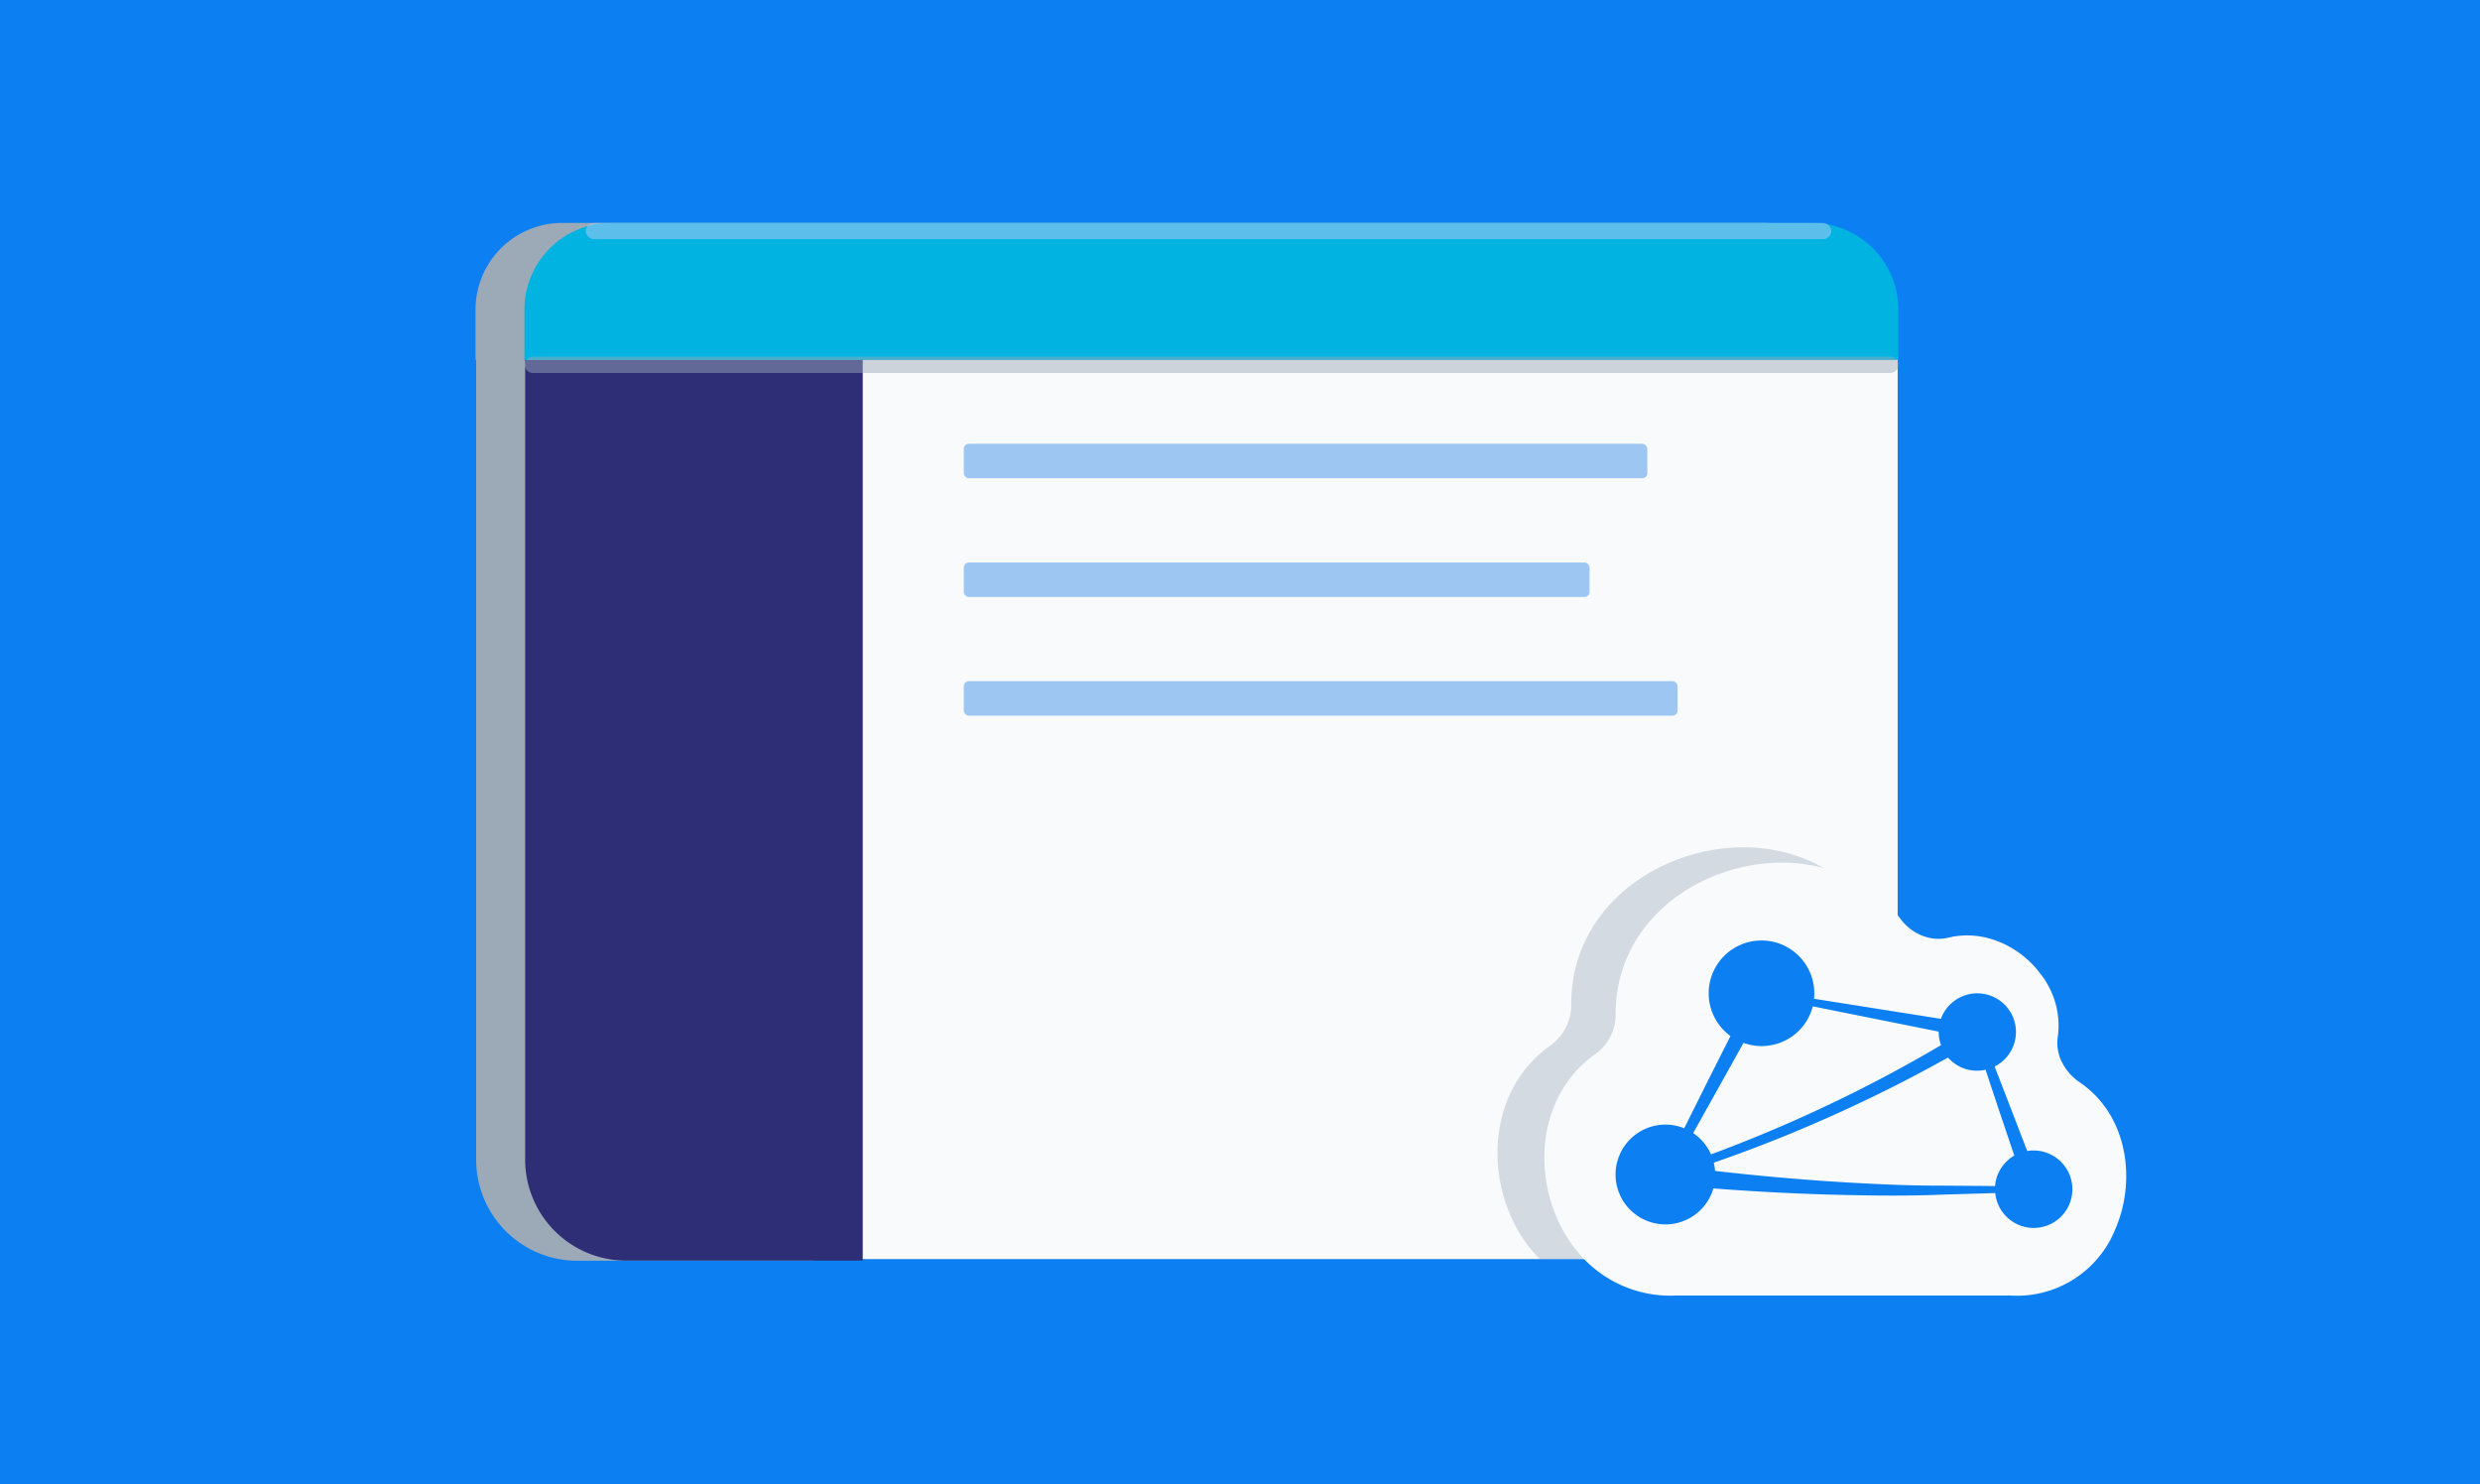 <svg xmlns="http://www.w3.org/2000/svg" viewBox="0 0 783.37 468.87"><defs><style>.cls-1{isolation:isolate;}.cls-2{fill:#0c7ff2;}.cls-11,.cls-3,.cls-9{fill:#9caab8;}.cls-11,.cls-3,.cls-8{mix-blend-mode:multiply;}.cls-4{fill:#f8fafc;}.cls-10,.cls-5{fill:#9dc7f2;}.cls-6{fill:#2e2e76;}.cls-7{fill:#00b3e0;}.cls-8{opacity:0.4;}.cls-10{mix-blend-mode:soft-light;opacity:0.59;}.cls-11{opacity:0.48;}</style></defs><g class="cls-1"><g id="Layer_2" data-name="Layer 2"><g id="Layer_1-2" data-name="Layer 1"><rect class="cls-2" width="783.37" height="468.87"></rect><path class="cls-3" d="M584.19,97.81v15.9H584V366a31.69,31.69,0,0,1-31.68,31.69H257.05v.56h-74.7a31.94,31.94,0,0,1-31.94-31.95V113.71h-.2V97.81a27.4,27.4,0,0,1,27.4-27.4H556.79A27.4,27.4,0,0,1,584.19,97.81Z"></path><path class="cls-4" d="M599.43,109.37V366a31.69,31.69,0,0,1-31.69,31.7h-369A31.69,31.69,0,0,1,167,366V109.37Z"></path><rect class="cls-5" x="304.44" y="140.18" width="215.91" height="10.9" rx="1.6"></rect><rect class="cls-5" x="304.44" y="177.68" width="197.67" height="10.9" rx="1.6"></rect><rect class="cls-5" x="304.44" y="215.17" width="225.47" height="10.9" rx="1.6"></rect><path class="cls-6" d="M165.88,96.65H272.52a0,0,0,0,1,0,0V398.21a0,0,0,0,1,0,0h-74.7a31.94,31.94,0,0,1-31.94-31.94V96.65A0,0,0,0,1,165.88,96.65Z"></path><path class="cls-7" d="M193.07,70.41H572.25a27.4,27.4,0,0,1,27.4,27.4v15.91a0,0,0,0,1,0,0h-434a0,0,0,0,1,0,0V97.81a27.4,27.4,0,0,1,27.4-27.4Z"></path><g class="cls-8"><path class="cls-9" d="M599.43,292.34V366a31.69,31.69,0,0,1-31.69,31.7H486.36c-.45-.46-.89-.92-1.33-1.4l-.48-.54c-.18-.2-.35-.41-.52-.61-.76-.89-1.47-1.83-2.15-2.78-.24-.32-.46-.65-.68-1-.5-.72-1-1.45-1.4-2.19-.22-.37-.42-.74-.63-1.11-.05-.1-.12-.2-.18-.31l-.42-.81c-.19-.37-.4-.75-.57-1.12l-.47-1a49,49,0,0,1-2.33-6.11c-5.25-17.1-1.27-37.18,14.4-48.37a16.2,16.2,0,0,0,4.94-5.65,15.42,15.42,0,0,0,1.78-7.27c-.14-23.62,16.36-40.47,36.3-46.9s43.35-2.41,57,15.7a16.21,16.21,0,0,0,7,5.33A14.59,14.59,0,0,0,599.43,292.34Z"></path></g><path class="cls-4" d="M669.94,383.36a41.26,41.26,0,0,1-1.69,4.71,33.45,33.45,0,0,1-34,21.11v.05H529.5a37.83,37.83,0,0,1-30.07-12.53c-.16-.17-.31-.35-.47-.53s-.34-.39-.5-.59c-.74-.86-1.43-1.76-2.08-2.68-.23-.31-.45-.63-.65-.94-.48-.7-.93-1.41-1.36-2.13l-.6-1.06-.18-.31c-.13-.25-.27-.5-.4-.77s-.38-.72-.56-1.08l-.45-1a47,47,0,0,1-2.25-5.89c-5.07-16.52-1.22-35.91,13.91-46.72a15.56,15.56,0,0,0,4.77-5.45,15,15,0,0,0,1.72-7c-.14-22.81,15.79-39.09,35.06-45.29s41.86-2.33,55.06,15.16a15.6,15.6,0,0,0,6.73,5.14,13.82,13.82,0,0,0,8.35.61c9.08-2.19,18.37,1,25.06,7.09.32.29.62.58.92.88s.45.45.67.67l.29.31.7.78.09.11c.28.32.54.64.8,1s.54.69.79,1,.49.69.73,1,.47.72.69,1.08.43.72.63,1.1A26.07,26.07,0,0,1,650,327.56a13.5,13.5,0,0,0,1.4,8.13,16.92,16.92,0,0,0,5.62,6.26c8.94,6.11,13.6,15.84,14.45,26A42.26,42.26,0,0,1,669.94,383.36Z"></path><path class="cls-2" d="M651,367a12.17,12.17,0,0,0-10.65-3.41l-5.16-13.4-5.13-13.3a12.46,12.46,0,0,0,3.15-2.27,12.21,12.21,0,1,0-17.27-17.27,12,12,0,0,0-2.85,4.48l-22.3-3.52L573,315.49a16.68,16.68,0,1,0-28.39,10.06,17.57,17.57,0,0,0,2,1.72l-7.16,14.19L532,356.4a15.76,15.76,0,1,0,9.21,19q6.84.53,13.67.93,14.58.87,29.19,1.17c4.87.1,9.74.17,14.6.16s9.74-.08,14.6-.29l14.58-.44,2.4-.08A12.21,12.21,0,1,0,651,367ZM543,343.3l7.73-13.88a16.69,16.69,0,0,0,21.89-11.53l17.62,3.54,22.14,4.44a.28.28,0,0,0,0,.09,12.05,12.05,0,0,0,.74,4.18Q595,340.82,575.9,349.79q-17.39,8.18-35.44,14.86a15.68,15.68,0,0,0-3.27-4.79,16.79,16.79,0,0,0-2.36-1.94Zm84.8,31.32-14.55-.1c-4.84,0-9.69-.08-14.53-.26s-9.68-.43-14.51-.7q-14.51-.85-29-2.26-6.75-.65-13.47-1.43a15.84,15.84,0,0,0-.41-2.6q18.31-6.33,36-14.21,19.41-8.62,38-19c.17.19.35.39.54.58a12.16,12.16,0,0,0,8.63,3.57,11.86,11.86,0,0,0,2.69-.3l4.49,13.53L636.26,365a12.35,12.35,0,0,0-2.54,2,12.16,12.16,0,0,0-3.53,7.66Z"></path><rect class="cls-10" x="185.03" y="70.41" width="393.43" height="5.15" rx="2.58"></rect><rect class="cls-11" x="165.67" y="112.67" width="433.98" height="5.15" rx="2.58"></rect></g></g></g></svg>